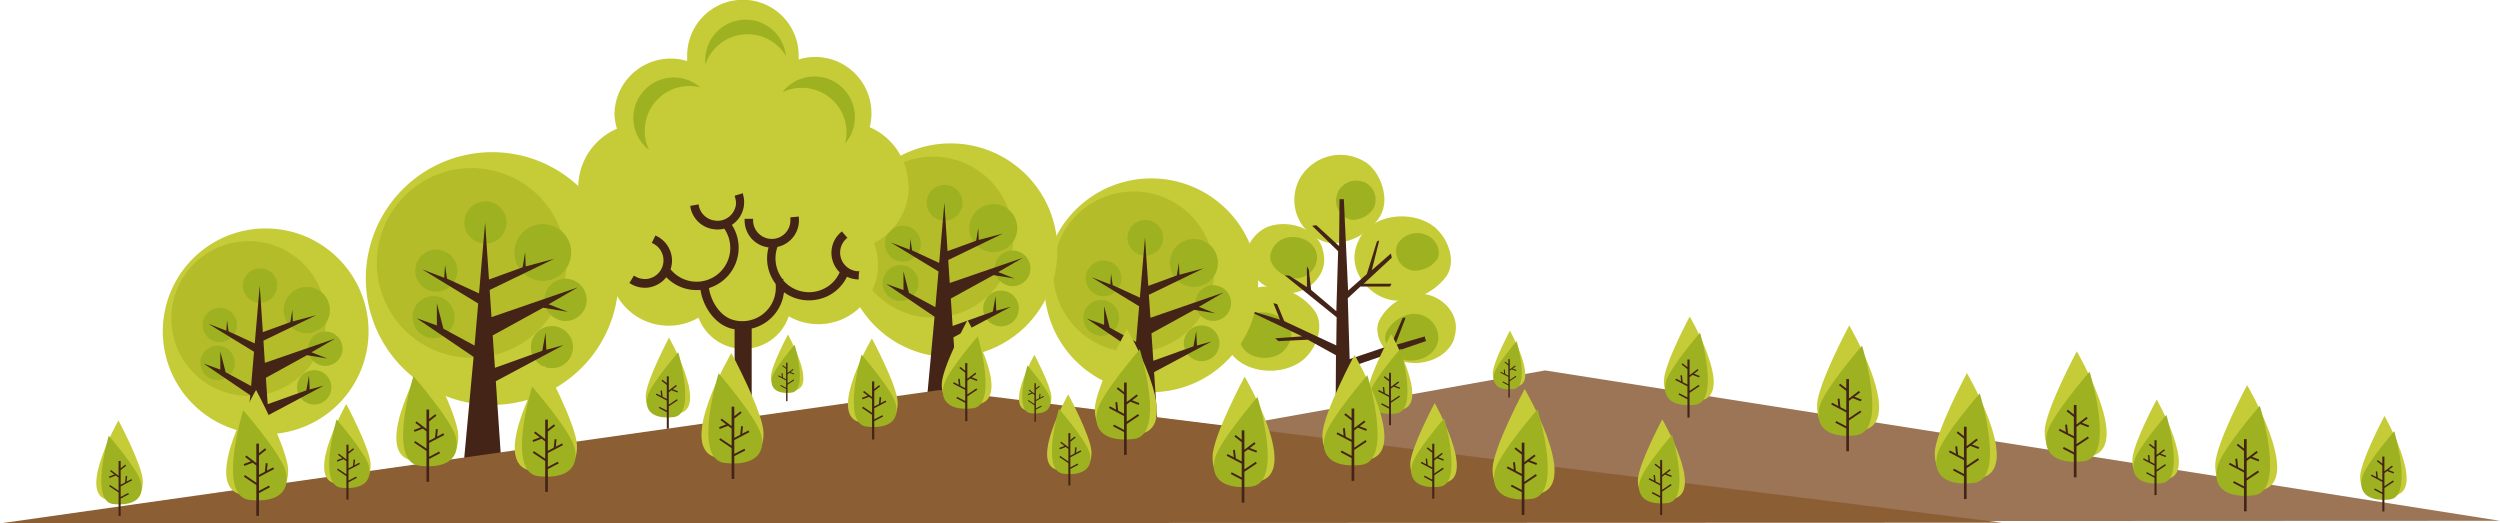 <svg xmlns="http://www.w3.org/2000/svg" viewBox="0 0 336.31 70.41"><defs><style>.cls-1{fill:#c6cc38;}.cls-2{fill:#9eb121;}.cls-3{fill:#432416;}.cls-4{fill:#9b7556;}.cls-5{fill:#b5bc2a;}.cls-6{fill:#8b5e33;}</style></defs><title>750</title><g id="Layer_2" data-name="Layer 2"><g id="Layer_1-2" data-name="Layer 1"><path class="cls-1" d="M195.65,45.5c-1,2.92-4.84,4-7.5,2.92-1.94-.82-3.57-3.48-2.55-5.42a6.74,6.74,0,0,1,5.21-3.48c2.76-.1,5.42,2.35,5,5.08a4.16,4.16,0,0,1-.2.9"/><path class="cls-2" d="M193.35,46.23c-.64,2-3.27,2.73-5.07,2-1.31-.55-2.41-2.35-1.72-3.66a4.54,4.54,0,0,1,3.52-2.35,3.27,3.27,0,0,1,3.41,3.43,3.56,3.56,0,0,1-.14.61"/><path class="cls-1" d="M182.83,32.19c1.74-3.33,6.68-3.9,9.66-2,2.19,1.39,3.62,4.94,2,7.09a8.25,8.25,0,0,1-7,3.14c-3.36-.44-6.08-4-5.07-7.18a5.22,5.22,0,0,1,.44-1.05"/><path class="cls-2" d="M188.06,32.74a3.12,3.12,0,0,1,4.29-.88c1,.61,1.61,2.19.89,3.14a3.66,3.66,0,0,1-3.12,1.4,2.64,2.64,0,0,1-2.25-3.19,2.32,2.32,0,0,1,.19-.47"/><path class="cls-1" d="M177.93,33.47c-.94-2.91-4.83-4-7.49-2.91-1.94.82-3.58,3.48-2.55,5.42a6.68,6.68,0,0,0,5.21,3.47c2.76.11,5.42-2.35,5-5.07a3.85,3.85,0,0,0-.21-.91"/><path class="cls-2" d="M177.05,33.88c-.57-1.74-2.88-2.41-4.46-1.74-1.16.49-2.14,2.07-1.53,3.23a4,4,0,0,0,3.11,2.07,2.88,2.88,0,0,0,3-3,2.68,2.68,0,0,0-.12-.53"/><path class="cls-1" d="M165.12,46.79c1.74,3.33,6.67,3.9,9.66,2,2.19-1.38,3.62-4.94,2-7.08a8.25,8.25,0,0,0-7-3.14c-3.37.44-6.08,3.95-5.07,7.18a4.7,4.7,0,0,0,.44,1"/><path class="cls-2" d="M167,46.48c.94,1.8,3.61,2.11,5.23,1.08,1.18-.75,2-2.68,1.08-3.84a4.52,4.52,0,0,0-3.81-1.7,3.22,3.22,0,0,0-2.74,3.89,2.77,2.77,0,0,0,.24.57"/><path class="cls-1" d="M174.76,24.19a6.28,6.28,0,0,1,9.06-2.29c2,1.41,3.28,5.1,1.71,7.38a7.68,7.68,0,0,1-6.61,3.43,5.92,5.92,0,0,1-4.58-7.42,6.2,6.2,0,0,1,.42-1.1"/><path class="cls-2" d="M180,25.77a2.78,2.78,0,0,1,4-1,2.61,2.61,0,0,1,.76,3.28,3.42,3.42,0,0,1-2.93,1.53,2.64,2.64,0,0,1-2-3.3,2.92,2.92,0,0,1,.19-.49"/><path class="cls-3" d="M168.61,42.13l6.56,3.12-3.63.26.45.38,3.94-.19,3.79,2.09-.07,11.63,2.26-.08-.16-10,10.11-3.47a1.28,1.28,0,0,1-.18-.61l-4,1.16,1.41-3.68h-.38l-1.6,3.69-5.55,1.88-.25-8.19L183,38.55l4,0,.19-.38h-3.74l3.78-3.5-.12-.57-2.57,2.25,1-4-.31.13-1.36,4.39-2.52,2.22-.57-12.29h-.58l-.06,6.3-3.06-2.8-.57.07,3.5,3.43-.24,8.07L176.38,39l-.32-2.74-.25-.44v2.8l-2.36-1.53-.64-.06,7,5.65-.05,3.79-7-3.27-.95-2.29-.51-.13.89,2.23-3.69-1.14Z"/><path class="cls-4" d="M207.85,49.83,336.31,70.06l-242,.11Z"/><path class="cls-1" d="M49.58,44.57A13.84,13.84,0,1,1,35.74,30.73,13.84,13.84,0,0,1,49.58,44.57"/><path class="cls-5" d="M43.87,42.86A10.41,10.41,0,1,1,33.46,32.44,10.41,10.41,0,0,1,43.87,42.86"/><path class="cls-2" d="M44.38,41.71a3.11,3.11,0,1,1-3.11-3.11,3.11,3.11,0,0,1,3.11,3.11"/><path class="cls-2" d="M46.08,46.91a2.31,2.31,0,1,1-2.31-2.31,2.31,2.31,0,0,1,2.31,2.31"/><path class="cls-2" d="M44.58,52.11a2.31,2.31,0,1,1-2.31-2.31,2.31,2.31,0,0,1,2.31,2.31"/><path class="cls-2" d="M31.58,48.81a2.31,2.31,0,1,1-2.31-2.31,2.31,2.31,0,0,1,2.31,2.31"/><path class="cls-2" d="M31.88,43.71a2.31,2.31,0,1,1-2.31-2.31,2.31,2.31,0,0,1,2.31,2.31"/><path class="cls-2" d="M37.28,38.41A2.31,2.31,0,1,1,35,36.1a2.3,2.3,0,0,1,2.31,2.31"/><polygon class="cls-3" points="41.3 47.78 44.02 48.23 41.9 47.39 45.1 45.54 35.63 48.81 35.44 45.83 42.53 42.4 39.39 43.24 39.33 41.68 39.06 43.33 35.36 44.68 34.94 38.42 34.27 46.2 30.75 44.58 30.54 43.09 30.45 44.49 28.03 43.56 34.17 47.32 33.78 51.93 30.36 50.08 29.64 47.3 29.64 49.72 27.4 48.92 33.67 53.17 32.32 67.7 36.91 67.66 36.11 55.84 43.55 51.88 41.66 52.39 41.57 50.53 41.21 52.51 36.01 54.37 35.77 50.82 41.3 47.78"/><path class="cls-1" d="M169.25,38.35A14.38,14.38,0,1,1,154.87,24a14.37,14.37,0,0,1,14.38,14.38"/><path class="cls-5" d="M163.32,36.57A10.82,10.82,0,1,1,152.5,25.75a10.83,10.83,0,0,1,10.82,10.82"/><path class="cls-2" d="M163.84,35.37a3.23,3.23,0,1,1-3.23-3.23,3.23,3.23,0,0,1,3.23,3.23"/><path class="cls-2" d="M165.61,40.78a2.4,2.4,0,1,1-2.4-2.41,2.4,2.4,0,0,1,2.4,2.41"/><path class="cls-2" d="M164.05,46.18a2.4,2.4,0,1,1-2.4-2.4,2.4,2.4,0,0,1,2.4,2.4"/><path class="cls-2" d="M150.55,42.75a2.41,2.41,0,1,1-2.4-2.4,2.4,2.4,0,0,1,2.4,2.4"/><path class="cls-2" d="M150.86,37.45a2.4,2.4,0,1,1-2.4-2.4,2.4,2.4,0,0,1,2.4,2.4"/><path class="cls-2" d="M156.47,32a2.4,2.4,0,1,1-2.4-2.41,2.41,2.41,0,0,1,2.4,2.41"/><polygon class="cls-3" points="160.65 41.68 163.47 42.15 161.27 41.28 164.59 39.35 154.76 42.75 154.55 39.66 161.92 36.09 158.66 36.96 158.59 35.35 158.31 37.05 154.47 38.46 154.03 31.96 153.34 40.04 149.68 38.36 149.46 36.81 149.37 38.27 146.85 37.3 153.24 41.2 152.83 46 149.28 44.08 148.53 41.19 148.53 43.7 146.2 42.86 152.72 47.29 151.31 62.38 156.08 62.34 155.25 50.06 162.97 45.94 161.02 46.48 160.92 44.54 160.55 46.59 155.15 48.53 154.9 44.84 160.65 41.68"/><path class="cls-1" d="M83.21,37.47a17,17,0,1,1-17-17,17,17,0,0,1,17,17"/><path class="cls-5" d="M76.21,35.37A12.76,12.76,0,1,1,63.45,22.61,12.76,12.76,0,0,1,76.21,35.37"/><path class="cls-2" d="M76.84,34A3.82,3.82,0,1,1,73,30.15,3.82,3.82,0,0,1,76.84,34"/><path class="cls-2" d="M78.92,40.33a2.84,2.84,0,1,1-2.83-2.83,2.84,2.84,0,0,1,2.83,2.83"/><path class="cls-2" d="M77.08,46.7a2.83,2.83,0,1,1-2.83-2.83,2.84,2.84,0,0,1,2.83,2.83"/><path class="cls-2" d="M61.15,42.66a2.83,2.83,0,1,1-2.83-2.83,2.82,2.82,0,0,1,2.83,2.83"/><path class="cls-2" d="M61.52,36.41a2.83,2.83,0,1,1-2.83-2.83,2.84,2.84,0,0,1,2.83,2.83"/><path class="cls-2" d="M68.14,29.92a2.84,2.84,0,1,1-2.83-2.83,2.83,2.83,0,0,1,2.83,2.83"/><polygon class="cls-3" points="73.06 41.4 76.4 41.95 73.8 40.93 77.72 38.66 66.12 42.66 65.87 39.01 74.56 34.81 70.72 35.84 70.64 33.93 70.31 35.95 65.78 37.6 65.26 29.94 64.44 39.47 60.13 37.48 59.87 35.65 59.76 37.37 56.8 36.24 64.33 40.83 63.84 46.49 59.65 44.22 58.77 40.82 58.77 43.78 56.03 42.8 63.71 48.01 62.06 65.81 67.68 65.77 66.7 51.28 75.81 46.42 73.5 47.05 73.39 44.77 72.95 47.19 66.58 49.48 66.28 45.12 73.06 41.4"/><path class="cls-1" d="M142.25,33.67a14.38,14.38,0,1,1-14.37-14.38,14.37,14.37,0,0,1,14.37,14.38"/><path class="cls-5" d="M136.33,31.89a10.83,10.83,0,1,1-10.82-10.82,10.82,10.82,0,0,1,10.82,10.82"/><path class="cls-2" d="M136.85,30.7a3.23,3.23,0,1,1-3.23-3.24,3.23,3.23,0,0,1,3.23,3.24"/><path class="cls-2" d="M138.62,36.1a2.4,2.4,0,1,1-2.4-2.4,2.4,2.4,0,0,1,2.4,2.4"/><path class="cls-2" d="M137.06,41.5a2.4,2.4,0,1,1-2.4-2.4,2.39,2.39,0,0,1,2.4,2.4"/><path class="cls-2" d="M123.56,38.07a2.41,2.41,0,1,1-2.41-2.4,2.4,2.4,0,0,1,2.41,2.4"/><path class="cls-2" d="M123.87,32.77a2.41,2.41,0,1,1-2.4-2.4,2.41,2.41,0,0,1,2.4,2.4"/><path class="cls-2" d="M129.48,27.27a2.41,2.41,0,1,1-2.4-2.4,2.41,2.41,0,0,1,2.4,2.4"/><polygon class="cls-3" points="133.65 37.01 136.48 37.47 134.28 36.6 137.6 34.68 127.76 38.07 127.56 34.98 134.93 31.41 131.66 32.28 131.6 30.67 131.32 32.38 127.47 33.78 127.04 27.28 126.34 35.37 122.69 33.68 122.47 32.13 122.38 33.59 119.86 32.63 126.25 36.52 125.83 41.32 122.28 39.4 121.54 36.51 121.54 39.02 119.21 38.19 125.72 42.61 124.32 57.7 129.09 57.66 128.26 45.38 135.98 41.26 134.03 41.8 133.93 39.86 133.56 41.91 128.15 43.85 127.91 40.16 133.65 37.01"/><path class="cls-1" d="M122.19,25A8.63,8.63,0,0,0,117,17.11a7.5,7.5,0,0,0,.23-1.85A7.56,7.56,0,0,0,107.44,8c0-.11,0-.22,0-.33s0-.07,0-.1,0-.07,0-.1a7.48,7.48,0,0,0-15,0s0,.07,0,.1,0,.07,0,.1c0,.18,0,.36,0,.54a7.57,7.57,0,0,0-9.78,7.25A7.42,7.42,0,0,0,83,17.31a8.62,8.62,0,0,0-.51,15.6,8,8,0,0,0,11.48,9.82,6.44,6.44,0,0,0,12.14-.18,7.88,7.88,0,0,0,4,1.06,8,8,0,0,0,7.45-10.91,8.61,8.61,0,0,0,4.7-7.68"/><path class="cls-3" d="M115.46,36.49a2.51,2.51,0,0,1-1.57-4.41L114,32l-.75-.87-.11.1a3.63,3.63,0,0,0-1,4.2,3.56,3.56,0,0,0,.82,1.2,4.76,4.76,0,0,1-.76,1.18,4.54,4.54,0,0,1-6.4.34,4.16,4.16,0,0,1-.42-.42h0v-.06l0-.15-.12,0a4.57,4.57,0,0,1-.67-4.31,3.38,3.38,0,0,0,.83-.28,3.66,3.66,0,0,0,1.86-2.1,3.76,3.76,0,0,0,.18-1.56l0-.14-1.14.11,0,.15a2.61,2.61,0,0,1-.13,1.07A2.5,2.5,0,0,1,103,32a2.51,2.51,0,0,1-1.69-2.43v-.14l-1.14,0v.14a3.65,3.65,0,0,0,2.47,3.54,3.88,3.88,0,0,0,.75.17,5.66,5.66,0,0,0,.95,4.9,4.64,4.64,0,0,1-.11,1.62,4.51,4.51,0,0,1-5.51,3.26c-1.86-.47-3.09-2.54-3.35-4.31h0a5.67,5.67,0,0,0,3.74-7.1,5.42,5.42,0,0,0-.66-1.4,3.62,3.62,0,0,0,1.62-2.56,3.72,3.72,0,0,0-.12-1.56l0-.14-1.1.33,0,.14A2.46,2.46,0,0,1,99,27.54a2.52,2.52,0,0,1-2.06,2.13,2.55,2.55,0,0,1-.78,0A2.5,2.5,0,0,1,94,27.63l0-.14-1.13.2,0,.14a3.65,3.65,0,0,0,3.11,3,3.9,3.9,0,0,0,1.13,0l.32-.07a4.55,4.55,0,0,1-2.37,6.93c-.19.06-.38.1-.57.14a4.52,4.52,0,0,1-4.28-1.6,4.39,4.39,0,0,0,.18-.86,3.69,3.69,0,0,0-2.09-3.63l-.13-.06-.49,1,.13.06a2.52,2.52,0,0,1-.63,4.76,2.54,2.54,0,0,1-1.77-.35l-.13-.08-.61,1,.13.08a3.69,3.69,0,0,0,2.57.51,3.84,3.84,0,0,0,1.73-.81,3.54,3.54,0,0,0,.53-.56A5.66,5.66,0,0,0,94.23,39c.33,2.16,1.85,4.61,4.18,5.21l.41.08V58.2h2.3v-14a5.69,5.69,0,0,0,4.2-4.12,5.86,5.86,0,0,0,.14-.77,5.65,5.65,0,0,0,4.38,1,5.54,5.54,0,0,0,3.24-1.8,5.63,5.63,0,0,0,.86-1.28,3.82,3.82,0,0,0,1.45.36h.13l0-.13c0-.29,0-.59.06-.87v-.15Z"/><path class="cls-2" d="M86.74,17.57a6,6,0,0,1,6-6,6.41,6.41,0,0,1,1.46.18,5.44,5.44,0,0,0-9,4.12,5.41,5.41,0,0,0,2.12,4.3,5.86,5.86,0,0,1-.59-2.58"/><path class="cls-2" d="M96.31,6.38a6,6,0,0,1,8.52,0,6.29,6.29,0,0,1,.9,1.17A5.44,5.44,0,1,0,94.9,8.63a6.1,6.1,0,0,1,1.41-2.25"/><path class="cls-2" d="M107.88,11.82a6,6,0,0,1,6,6,5.78,5.78,0,0,1-.19,1.46A5.38,5.38,0,0,0,115,15.74a5.44,5.44,0,0,0-9.75-3.33,6,6,0,0,1,2.59-.59"/><path class="cls-6" d="M126.38,52.47,269.31,70.31,0,70.41Z"/><path class="cls-1" d="M187.15,44.93s-3.06,5.68-3.13,7.73,1.32,3.51,4.77,2.39-1.64-10.12-1.64-10.12"/><path class="cls-2" d="M188.4,46.9s-3.66,4.21-4.13,5.91.42,3.16,3.52,2.82.61-8.73.61-8.73"/><polygon class="cls-3" points="188.23 53.22 187.12 53.96 187.12 52.28 187.48 52.01 188.28 52.32 188.35 52.15 187.65 51.88 188.21 51.45 188.1 51.3 187.12 52.04 187.12 50.15 186.86 50.15 186.86 51.07 186.26 50.6 186.15 50.75 186.86 51.31 186.86 53.19 186.29 52.89 186.2 52.05 186.02 52.07 186.09 52.78 185.48 52.46 185.39 52.63 186.86 53.4 186.86 54.75 185.88 54.24 185.8 54.41 186.86 54.97 186.86 57.19 187.12 57.19 187.12 54.18 188.33 53.37 188.23 53.22"/><path class="cls-1" d="M203.12,44.48s-2.24,4.17-2.3,5.67,1,2.58,3.5,1.76-1.2-7.43-1.2-7.43"/><path class="cls-2" d="M204,45.93s-2.69,3.09-3,4.33.3,2.32,2.58,2.08.45-6.41.45-6.41"/><polygon class="cls-3" points="203.91 50.56 203.1 51.11 203.1 49.87 203.36 49.68 203.95 49.91 204 49.78 203.49 49.58 203.9 49.27 203.81 49.16 203.1 49.7 203.1 48.31 202.91 48.31 202.91 48.99 202.47 48.65 202.39 48.75 202.91 49.16 202.91 50.54 202.49 50.32 202.43 49.71 202.29 49.72 202.34 50.24 201.9 50.01 201.83 50.13 202.91 50.7 202.91 51.69 202.19 51.31 202.13 51.44 202.91 51.85 202.91 53.48 203.1 53.48 203.1 51.27 203.99 50.68 203.91 50.56"/><path class="cls-1" d="M227.31,42.58s-3.39,6.29-3.47,8.57,1.47,3.89,5.29,2.65c4-1.29-1.82-11.22-1.82-11.22"/><path class="cls-2" d="M228.7,44.76s-4.06,4.67-4.58,6.56.46,3.5,3.9,3.13.68-9.69.68-9.69"/><polygon class="cls-3" points="228.51 51.77 227.29 52.59 227.29 50.73 227.68 50.43 228.57 50.77 228.65 50.58 227.87 50.28 228.49 49.81 228.37 49.65 227.29 50.47 227.29 48.37 227 48.37 227 49.39 226.33 48.87 226.21 49.03 227 49.65 227 51.74 226.36 51.4 226.27 50.48 226.06 50.5 226.14 51.29 225.47 50.93 225.37 51.12 227 51.97 227 53.47 225.91 52.9 225.81 53.09 227 53.71 227 56.18 227.29 56.18 227.29 52.84 228.63 51.94 228.51 51.77"/><path class="cls-1" d="M264.59,50.2s-4.21,7.84-4.31,10.67,1.82,4.85,6.58,3.3c5-1.6-2.27-14-2.27-14"/><path class="cls-2" d="M266.32,52.92s-5.06,5.81-5.69,8.16.57,4.36,4.85,3.9c4.45-.48.84-12.06.84-12.06"/><polygon class="cls-3" points="266.08 61.64 264.56 62.66 264.56 60.34 265.05 59.98 266.16 60.4 266.26 60.16 265.29 59.79 266.06 59.21 265.9 59 264.56 60.02 264.56 57.41 264.2 57.41 264.2 58.68 263.38 58.03 263.22 58.24 264.2 59.01 264.2 61.6 263.41 61.19 263.29 60.03 263.03 60.06 263.13 61.04 262.29 60.6 262.17 60.83 264.2 61.9 264.2 63.76 262.85 63.05 262.73 63.28 264.2 64.06 264.2 67.13 264.56 67.13 264.56 62.98 266.23 61.86 266.08 61.64"/><path class="cls-1" d="M248.76,43.78s-4.21,7.84-4.32,10.67,1.82,4.85,6.59,3.31c5-1.61-2.27-14-2.27-14"/><path class="cls-2" d="M250.49,46.5s-5.06,5.81-5.7,8.16.57,4.36,4.86,3.9c4.45-.48.84-12.06.84-12.06"/><polygon class="cls-3" points="250.25 55.23 248.73 56.25 248.73 53.93 249.22 53.56 250.33 53.99 250.43 53.75 249.46 53.37 250.23 52.79 250.07 52.59 248.73 53.6 248.73 50.99 248.37 50.99 248.37 52.26 247.54 51.62 247.38 51.82 248.37 52.59 248.37 55.19 247.58 54.77 247.46 53.62 247.2 53.64 247.3 54.62 246.46 54.18 246.34 54.41 248.37 55.48 248.37 57.35 247.02 56.64 246.9 56.87 248.37 57.64 248.37 60.71 248.73 60.71 248.73 56.56 250.4 55.44 250.25 55.23"/><path class="cls-1" d="M279.37,47.28s-4.21,7.84-4.31,10.67,1.82,4.85,6.58,3.3c5-1.6-2.27-14-2.27-14"/><path class="cls-2" d="M281.1,50s-5.06,5.81-5.69,8.16.57,4.36,4.85,3.9c4.45-.48.84-12.06.84-12.06"/><polygon class="cls-3" points="280.87 58.72 279.34 59.74 279.34 57.42 279.83 57.05 280.94 57.48 281.04 57.24 280.07 56.87 280.84 56.29 280.69 56.08 279.34 57.1 279.34 54.48 278.98 54.48 278.98 55.76 278.16 55.11 278 55.32 278.98 56.09 278.98 58.68 278.19 58.26 278.07 57.11 277.81 57.14 277.91 58.12 277.07 57.68 276.95 57.91 278.98 58.97 278.98 60.84 277.63 60.13 277.51 60.36 278.98 61.14 278.98 64.21 279.34 64.21 279.34 60.05 281.01 58.94 280.87 58.72"/><path class="cls-1" d="M302.26,51.86S298.05,59.7,298,62.53s1.82,4.85,6.58,3.31c5-1.61-2.27-14-2.27-14"/><path class="cls-2" d="M304,54.58s-5.05,5.81-5.69,8.16.57,4.36,4.85,3.9c4.45-.48.84-12.06.84-12.06"/><polygon class="cls-3" points="303.75 63.3 302.23 64.33 302.23 62.01 302.72 61.64 303.83 62.07 303.93 61.83 302.96 61.45 303.73 60.87 303.57 60.66 302.23 61.68 302.23 59.07 301.87 59.07 301.87 60.34 301.05 59.7 300.89 59.9 301.87 60.67 301.87 63.27 301.08 62.85 300.96 61.7 300.7 61.72 300.8 62.7 299.96 62.26 299.84 62.49 301.87 63.56 301.87 65.43 300.52 64.72 300.4 64.95 301.87 65.72 301.87 68.79 302.23 68.79 302.23 64.64 303.9 63.52 303.75 63.3"/><path class="cls-1" d="M290.13,53.74s-3.21,5.95-3.28,8.11,1.38,3.68,5,2.51-1.72-10.62-1.72-10.62"/><path class="cls-2" d="M291.44,55.8s-3.84,4.42-4.33,6.2.44,3.32,3.69,3,.64-9.17.64-9.17"/><polygon class="cls-3" points="291.26 62.43 290.11 63.21 290.11 61.45 290.48 61.17 291.32 61.49 291.39 61.31 290.66 61.03 291.25 60.58 291.13 60.43 290.11 61.2 290.11 59.22 289.83 59.22 289.83 60.18 289.2 59.69 289.08 59.85 289.83 60.43 289.83 62.4 289.23 62.09 289.14 61.21 288.94 61.23 289.02 61.98 288.38 61.64 288.29 61.82 289.83 62.63 289.83 64.05 288.8 63.51 288.71 63.68 289.83 64.27 289.83 66.6 290.11 66.6 290.11 63.45 291.37 62.6 291.26 62.43"/><path class="cls-1" d="M320.78,55.94s-3.2,6-3.28,8.11,1.39,3.68,5,2.51-1.73-10.62-1.73-10.62"/><path class="cls-2" d="M322.09,58s-3.84,4.42-4.32,6.2.43,3.32,3.68,3,.64-9.17.64-9.17"/><polygon class="cls-3" points="321.92 64.63 320.76 65.41 320.76 63.65 321.13 63.37 321.98 63.69 322.05 63.51 321.31 63.23 321.9 62.78 321.78 62.63 320.76 63.4 320.76 61.41 320.48 61.41 320.48 62.38 319.86 61.89 319.74 62.04 320.48 62.63 320.48 64.6 319.88 64.28 319.79 63.41 319.6 63.43 319.67 64.17 319.04 63.84 318.94 64.01 320.48 64.83 320.48 66.25 319.46 65.7 319.37 65.88 320.48 66.47 320.48 68.8 320.76 68.8 320.76 65.65 322.03 64.8 321.92 64.63"/><path class="cls-1" d="M90,45.41s-3,5.68-3.13,7.73,1.32,3.51,4.77,2.39S90,45.41,90,45.41"/><path class="cls-2" d="M91.24,47.38s-3.66,4.21-4.12,5.91.41,3.16,3.51,2.82.61-8.73.61-8.73"/><polygon class="cls-3" points="91.07 53.7 89.97 54.44 89.97 52.76 90.32 52.49 91.13 52.8 91.19 52.63 90.5 52.36 91.05 51.93 90.94 51.78 89.97 52.52 89.97 50.63 89.7 50.63 89.7 51.55 89.11 51.08 88.99 51.23 89.7 51.79 89.7 53.67 89.13 53.37 89.05 52.53 88.86 52.55 88.93 53.26 88.32 52.94 88.24 53.11 89.7 53.88 89.7 55.23 88.72 54.72 88.64 54.88 89.7 55.45 89.7 57.67 89.97 57.67 89.97 54.66 91.17 53.85 91.07 53.7"/><path class="cls-1" d="M106,45s-2.24,4.17-2.29,5.67,1,2.58,3.5,1.76S106,45,106,45"/><path class="cls-2" d="M106.88,46.41s-2.69,3.08-3,4.33.3,2.32,2.58,2.08.45-6.41.45-6.41"/><polygon class="cls-3" points="106.75 51.04 105.94 51.59 105.94 50.35 106.2 50.16 106.8 50.38 106.84 50.26 106.33 50.06 106.74 49.75 106.66 49.64 105.94 50.18 105.94 48.79 105.75 48.79 105.75 49.47 105.31 49.13 105.23 49.23 105.75 49.64 105.75 51.02 105.33 50.8 105.27 50.19 105.13 50.2 105.18 50.72 104.74 50.49 104.67 50.61 105.75 51.18 105.75 52.17 105.03 51.79 104.97 51.91 105.75 52.33 105.75 53.96 105.94 53.96 105.94 51.75 106.83 51.16 106.75 51.04"/><path class="cls-1" d="M130.15,43.06s-3.38,6.29-3.46,8.57,1.46,3.89,5.29,2.65c4-1.29-1.83-11.22-1.83-11.22"/><path class="cls-2" d="M131.54,45.24s-4.06,4.67-4.57,6.55.45,3.51,3.89,3.14.68-9.69.68-9.69"/><polygon class="cls-3" points="131.35 52.25 130.13 53.07 130.13 51.21 130.52 50.91 131.41 51.25 131.49 51.06 130.72 50.76 131.33 50.29 131.21 50.13 130.13 50.95 130.13 48.85 129.84 48.85 129.84 49.87 129.18 49.35 129.05 49.51 129.84 50.13 129.84 52.22 129.2 51.88 129.11 50.95 128.9 50.98 128.98 51.77 128.31 51.41 128.21 51.6 129.84 52.45 129.84 53.95 128.75 53.38 128.66 53.57 129.84 54.19 129.84 56.66 130.13 56.66 130.13 53.32 131.47 52.42 131.35 52.25"/><path class="cls-1" d="M167.43,50.68s-4.21,7.84-4.31,10.67,1.82,4.85,6.58,3.3c5-1.6-2.27-14-2.27-14"/><path class="cls-2" d="M169.16,53.4s-5,5.81-5.69,8.16.57,4.36,4.85,3.9c4.45-.48.84-12.06.84-12.06"/><polygon class="cls-3" points="168.93 62.12 167.4 63.14 167.4 60.83 167.89 60.45 169.01 60.88 169.1 60.64 168.13 60.27 168.9 59.69 168.75 59.48 167.4 60.5 167.4 57.89 167.04 57.89 167.04 59.16 166.22 58.51 166.06 58.72 167.04 59.49 167.04 62.08 166.25 61.66 166.13 60.51 165.88 60.54 165.97 61.52 165.14 61.08 165.01 61.31 167.04 62.38 167.04 64.24 165.69 63.53 165.57 63.76 167.04 64.54 167.04 67.61 167.4 67.61 167.4 63.46 169.07 62.34 168.93 62.12"/><path class="cls-1" d="M151.6,44.26s-4.21,7.84-4.31,10.67,1.82,4.85,6.58,3.31c5-1.61-2.27-14-2.27-14"/><path class="cls-2" d="M153.33,47s-5.06,5.81-5.69,8.16.57,4.36,4.85,3.9c4.45-.48.84-12.06.84-12.06"/><polygon class="cls-3" points="153.09 55.7 151.57 56.73 151.57 54.41 152.06 54.04 153.18 54.47 153.27 54.23 152.3 53.85 153.07 53.27 152.91 53.06 151.57 54.08 151.57 51.47 151.21 51.47 151.21 52.74 150.39 52.1 150.23 52.3 151.21 53.07 151.21 55.66 150.42 55.25 150.3 54.09 150.04 54.12 150.14 55.1 149.3 54.66 149.18 54.89 151.21 55.96 151.21 57.83 149.86 57.12 149.74 57.35 151.21 58.12 151.21 61.19 151.57 61.19 151.57 57.04 153.24 55.92 153.09 55.7"/><path class="cls-1" d="M182.21,47.76S178,55.59,177.9,58.43s1.82,4.85,6.58,3.3c5-1.6-2.27-14-2.27-14"/><path class="cls-2" d="M183.94,50.47s-5.05,5.82-5.69,8.17.57,4.36,4.85,3.9c4.45-.48.84-12.07.84-12.07"/><polygon class="cls-3" points="183.71 59.2 182.18 60.22 182.18 57.9 182.67 57.53 183.79 57.96 183.88 57.72 182.91 57.35 183.68 56.77 183.53 56.56 182.18 57.58 182.18 54.96 181.82 54.96 181.82 56.24 181 55.59 180.84 55.8 181.82 56.57 181.82 59.16 181.03 58.74 180.91 57.59 180.66 57.62 180.75 58.6 179.92 58.16 179.79 58.39 181.82 59.45 181.82 61.32 180.47 60.61 180.35 60.84 181.82 61.62 181.82 64.69 182.18 64.69 182.18 60.53 183.85 59.41 183.71 59.2"/><path class="cls-1" d="M205.1,52.34s-4.21,7.84-4.31,10.67,1.82,4.85,6.58,3.31c5-1.61-2.27-14-2.27-14"/><path class="cls-2" d="M206.83,55.06s-5.05,5.81-5.69,8.16.57,4.36,4.85,3.9c4.45-.48.84-12.06.84-12.06"/><polygon class="cls-3" points="206.6 63.78 205.07 64.81 205.07 62.49 205.56 62.12 206.68 62.55 206.77 62.3 205.81 61.93 206.57 61.35 206.42 61.14 205.07 62.16 205.07 59.55 204.71 59.55 204.71 60.82 203.89 60.18 203.73 60.38 204.71 61.15 204.71 63.75 203.92 63.33 203.8 62.17 203.54 62.2 203.64 63.18 202.81 62.74 202.69 62.97 204.71 64.04 204.71 65.91 203.36 65.2 203.24 65.43 204.71 66.2 204.71 69.27 205.07 69.27 205.07 65.12 206.74 64 206.6 63.78"/><path class="cls-1" d="M193,54.22s-3.2,6-3.28,8.11,1.38,3.68,5,2.51S193,54.22,193,54.22"/><path class="cls-2" d="M194.28,56.28s-3.84,4.42-4.32,6.2.43,3.32,3.68,3,.64-9.17.64-9.17"/><polygon class="cls-3" points="194.1 62.91 192.95 63.69 192.95 61.93 193.32 61.65 194.16 61.97 194.24 61.79 193.5 61.51 194.09 61.06 193.97 60.91 192.95 61.68 192.95 59.69 192.67 59.69 192.67 60.66 192.05 60.17 191.93 60.33 192.67 60.91 192.67 62.88 192.07 62.57 191.98 61.69 191.79 61.71 191.86 62.46 191.22 62.12 191.13 62.3 192.67 63.11 192.67 64.53 191.65 63.99 191.55 64.16 192.67 64.75 192.67 67.08 192.95 67.08 192.95 63.93 194.21 63.08 194.1 62.91"/><path class="cls-1" d="M223.62,56.41s-3.2,6-3.28,8.11,1.39,3.69,5,2.52c3.77-1.22-1.73-10.63-1.73-10.63"/><path class="cls-2" d="M224.94,58.48s-3.85,4.42-4.33,6.2.43,3.32,3.69,3,.64-9.17.64-9.17"/><polygon class="cls-3" points="224.76 65.11 223.6 65.89 223.6 64.13 223.97 63.84 224.82 64.17 224.89 63.99 224.16 63.7 224.74 63.26 224.62 63.1 223.6 63.88 223.6 61.89 223.33 61.89 223.33 62.86 222.7 62.37 222.58 62.52 223.33 63.11 223.33 65.08 222.72 64.76 222.63 63.89 222.44 63.91 222.51 64.65 221.88 64.32 221.79 64.49 223.33 65.3 223.33 66.72 222.3 66.18 222.21 66.36 223.33 66.95 223.33 69.28 223.6 69.28 223.6 66.13 224.87 65.27 224.76 65.11"/><path class="cls-1" d="M143.7,53.05s3.05,5.67,3.13,7.73-1.32,3.51-4.77,2.39,1.64-10.12,1.64-10.12"/><path class="cls-2" d="M142.45,55s3.66,4.21,4.12,5.91-.41,3.16-3.51,2.82-.61-8.73-.61-8.73"/><polygon class="cls-3" points="142.62 61.33 143.72 62.08 143.72 60.4 143.37 60.13 142.56 60.44 142.5 60.26 143.19 59.99 142.64 59.57 142.75 59.42 143.72 60.16 143.72 58.27 143.99 58.27 143.99 59.19 144.58 58.72 144.7 58.87 143.99 59.43 143.99 61.31 144.56 61 144.64 60.17 144.83 60.19 144.76 60.9 145.37 60.58 145.45 60.75 143.99 61.52 143.99 62.87 144.96 62.36 145.05 62.52 143.99 63.08 143.99 65.31 143.72 65.31 143.72 62.3 142.52 61.49 142.62 61.33"/><path class="cls-1" d="M139.15,47.73s2.24,4.17,2.29,5.68-1,2.57-3.5,1.75,1.21-7.43,1.21-7.43"/><path class="cls-2" d="M138.23,49.18s2.69,3.09,3,4.34-.3,2.31-2.57,2.07-.45-6.41-.45-6.41"/><polygon class="cls-3" points="138.35 53.82 139.16 54.36 139.16 53.13 138.9 52.93 138.31 53.16 138.26 53.03 138.77 52.83 138.37 52.52 138.45 52.41 139.16 52.95 139.16 51.56 139.35 51.56 139.35 52.24 139.79 51.9 139.88 52.01 139.35 52.42 139.35 53.8 139.78 53.57 139.84 52.96 139.97 52.97 139.92 53.5 140.37 53.26 140.43 53.38 139.35 53.95 139.35 54.94 140.07 54.57 140.14 54.69 139.35 55.1 139.35 56.73 139.16 56.73 139.16 54.52 138.28 53.93 138.35 53.82"/><path class="cls-1" d="M117.29,45.52s3.39,6.3,3.47,8.57-1.47,3.9-5.29,2.66c-4-1.29,1.82-11.23,1.82-11.23"/><path class="cls-2" d="M115.9,47.7s4.06,4.67,4.58,6.56-.46,3.51-3.9,3.13-.68-9.69-.68-9.69"/><polygon class="cls-3" points="116.09 54.71 117.31 55.53 117.31 53.67 116.92 53.38 116.03 53.72 115.95 53.52 116.73 53.23 116.11 52.76 116.23 52.59 117.31 53.41 117.31 51.31 117.61 51.31 117.61 52.33 118.27 51.81 118.39 51.98 117.61 52.6 117.61 54.68 118.24 54.35 118.33 53.42 118.54 53.44 118.46 54.23 119.14 53.88 119.23 54.06 117.61 54.92 117.61 56.42 118.69 55.85 118.79 56.03 117.61 56.65 117.61 59.12 117.31 59.12 117.31 55.79 115.97 54.89 116.09 54.71"/><path class="cls-1" d="M73.31,49.24s4.21,7.84,4.31,10.68S75.8,64.76,71,63.22c-5-1.61,2.27-14,2.27-14"/><path class="cls-2" d="M71.58,52s5.06,5.81,5.69,8.16-.57,4.37-4.85,3.9C68,63.54,71.58,52,71.58,52"/><polygon class="cls-3" points="71.82 60.69 73.34 61.71 73.34 59.39 72.85 59.02 71.74 59.45 71.64 59.21 72.61 58.84 71.84 58.25 72 58.05 73.34 59.06 73.34 56.45 73.7 56.45 73.7 57.72 74.52 57.08 74.68 57.28 73.7 58.05 73.7 60.65 74.49 60.23 74.61 59.08 74.87 59.1 74.77 60.09 75.61 59.65 75.73 59.88 73.7 60.94 73.7 62.81 75.05 62.1 75.17 62.33 73.7 63.1 73.7 66.17 73.34 66.17 73.34 62.02 71.67 60.9 71.82 60.69"/><path class="cls-1" d="M98.39,47.5s4.22,7.84,4.32,10.67-1.82,4.85-6.59,3.31c-5-1.61,2.27-14,2.27-14"/><path class="cls-2" d="M96.67,50.22s5,5.81,5.69,8.16-.57,4.37-4.85,3.9c-4.45-.48-.84-12.06-.84-12.06"/><polygon class="cls-3" points="96.9 58.95 98.42 59.97 98.42 57.65 97.94 57.28 96.82 57.71 96.73 57.47 97.69 57.09 96.92 56.51 97.08 56.31 98.42 57.32 98.42 54.71 98.78 54.71 98.78 55.98 99.61 55.34 99.77 55.54 98.78 56.31 98.78 58.91 99.58 58.49 99.69 57.34 99.95 57.36 99.85 58.34 100.69 57.91 100.81 58.13 98.78 59.2 98.78 61.07 100.14 60.36 100.26 60.59 98.78 61.36 98.78 64.43 98.42 64.43 98.42 60.28 96.76 59.16 96.9 58.95"/><path class="cls-1" d="M57.34,47.88s4.21,7.84,4.31,10.68-1.82,4.84-6.58,3.3c-5-1.61,2.27-14,2.27-14"/><path class="cls-2" d="M55.61,50.6s5.06,5.81,5.69,8.16-.57,4.37-4.85,3.9c-4.45-.48-.84-12.06-.84-12.06"/><polygon class="cls-3" points="55.85 59.33 57.37 60.35 57.37 58.03 56.88 57.66 55.77 58.09 55.67 57.85 56.64 57.48 55.87 56.89 56.03 56.69 57.37 57.7 57.37 55.09 57.73 55.09 57.73 56.36 58.55 55.72 58.71 55.92 57.73 56.69 57.73 59.29 58.52 58.87 58.64 57.72 58.9 57.74 58.8 58.73 59.64 58.28 59.76 58.52 57.73 59.58 57.73 61.45 59.08 60.74 59.2 60.97 57.73 61.74 57.73 64.81 57.37 64.81 57.37 60.66 55.7 59.54 55.85 59.33"/><path class="cls-1" d="M34.45,52.47s4.21,7.84,4.31,10.67S36.94,68,32.18,66.45c-5-1.61,2.27-14,2.27-14"/><path class="cls-2" d="M32.72,55.19s5.06,5.81,5.69,8.16-.57,4.36-4.85,3.9c-4.45-.48-.84-12.06-.84-12.06"/><polygon class="cls-3" points="32.96 63.91 34.48 64.94 34.48 62.62 33.99 62.25 32.88 62.67 32.78 62.43 33.75 62.06 32.98 61.48 33.13 61.27 34.48 62.29 34.48 59.68 34.84 59.68 34.84 60.95 35.66 60.3 35.82 60.51 34.84 61.28 34.84 63.87 35.63 63.46 35.75 62.3 36.01 62.33 35.91 63.31 36.75 62.87 36.87 63.1 34.84 64.17 34.84 66.03 36.19 65.32 36.31 65.55 34.84 66.33 34.84 69.4 34.48 69.4 34.48 65.25 32.81 64.13 32.96 63.91"/><path class="cls-1" d="M46.58,54.34s3.21,6,3.28,8.11-1.38,3.69-5,2.52,1.72-10.63,1.72-10.63"/><path class="cls-2" d="M45.27,56.41s3.84,4.42,4.33,6.2-.44,3.32-3.69,3-.64-9.17-.64-9.17"/><polygon class="cls-3" points="45.45 63.04 46.6 63.82 46.6 62.05 46.23 61.77 45.39 62.1 45.32 61.91 46.05 61.63 45.47 61.19 45.58 61.03 46.6 61.81 46.6 59.82 46.88 59.82 46.88 60.79 47.51 60.3 47.63 60.45 46.88 61.04 46.88 63.01 47.48 62.69 47.57 61.82 47.77 61.84 47.69 62.58 48.33 62.25 48.42 62.42 46.88 63.23 46.88 64.65 47.91 64.11 48 64.29 46.88 64.88 46.88 67.21 46.6 67.21 46.6 64.06 45.34 63.2 45.45 63.04"/><path class="cls-1" d="M15.93,56.54s3.2,6,3.28,8.11-1.38,3.69-5,2.51,1.73-10.62,1.73-10.62"/><path class="cls-2" d="M14.62,58.61s3.84,4.41,4.32,6.2-.43,3.32-3.68,3-.64-9.16-.64-9.16"/><polygon class="cls-3" points="14.79 65.24 15.95 66.02 15.95 64.25 15.58 63.97 14.73 64.3 14.66 64.11 15.39 63.83 14.81 63.39 14.93 63.23 15.95 64.01 15.95 62.02 16.23 62.02 16.23 62.99 16.85 62.5 16.97 62.65 16.23 63.24 16.23 65.21 16.83 64.89 16.92 64.02 17.11 64.03 17.04 64.78 17.68 64.45 17.77 64.62 16.23 65.43 16.23 66.85 17.25 66.31 17.34 66.49 16.23 67.07 16.23 69.41 15.95 69.41 15.95 66.25 14.68 65.4 14.79 65.24"/></g></g></svg>